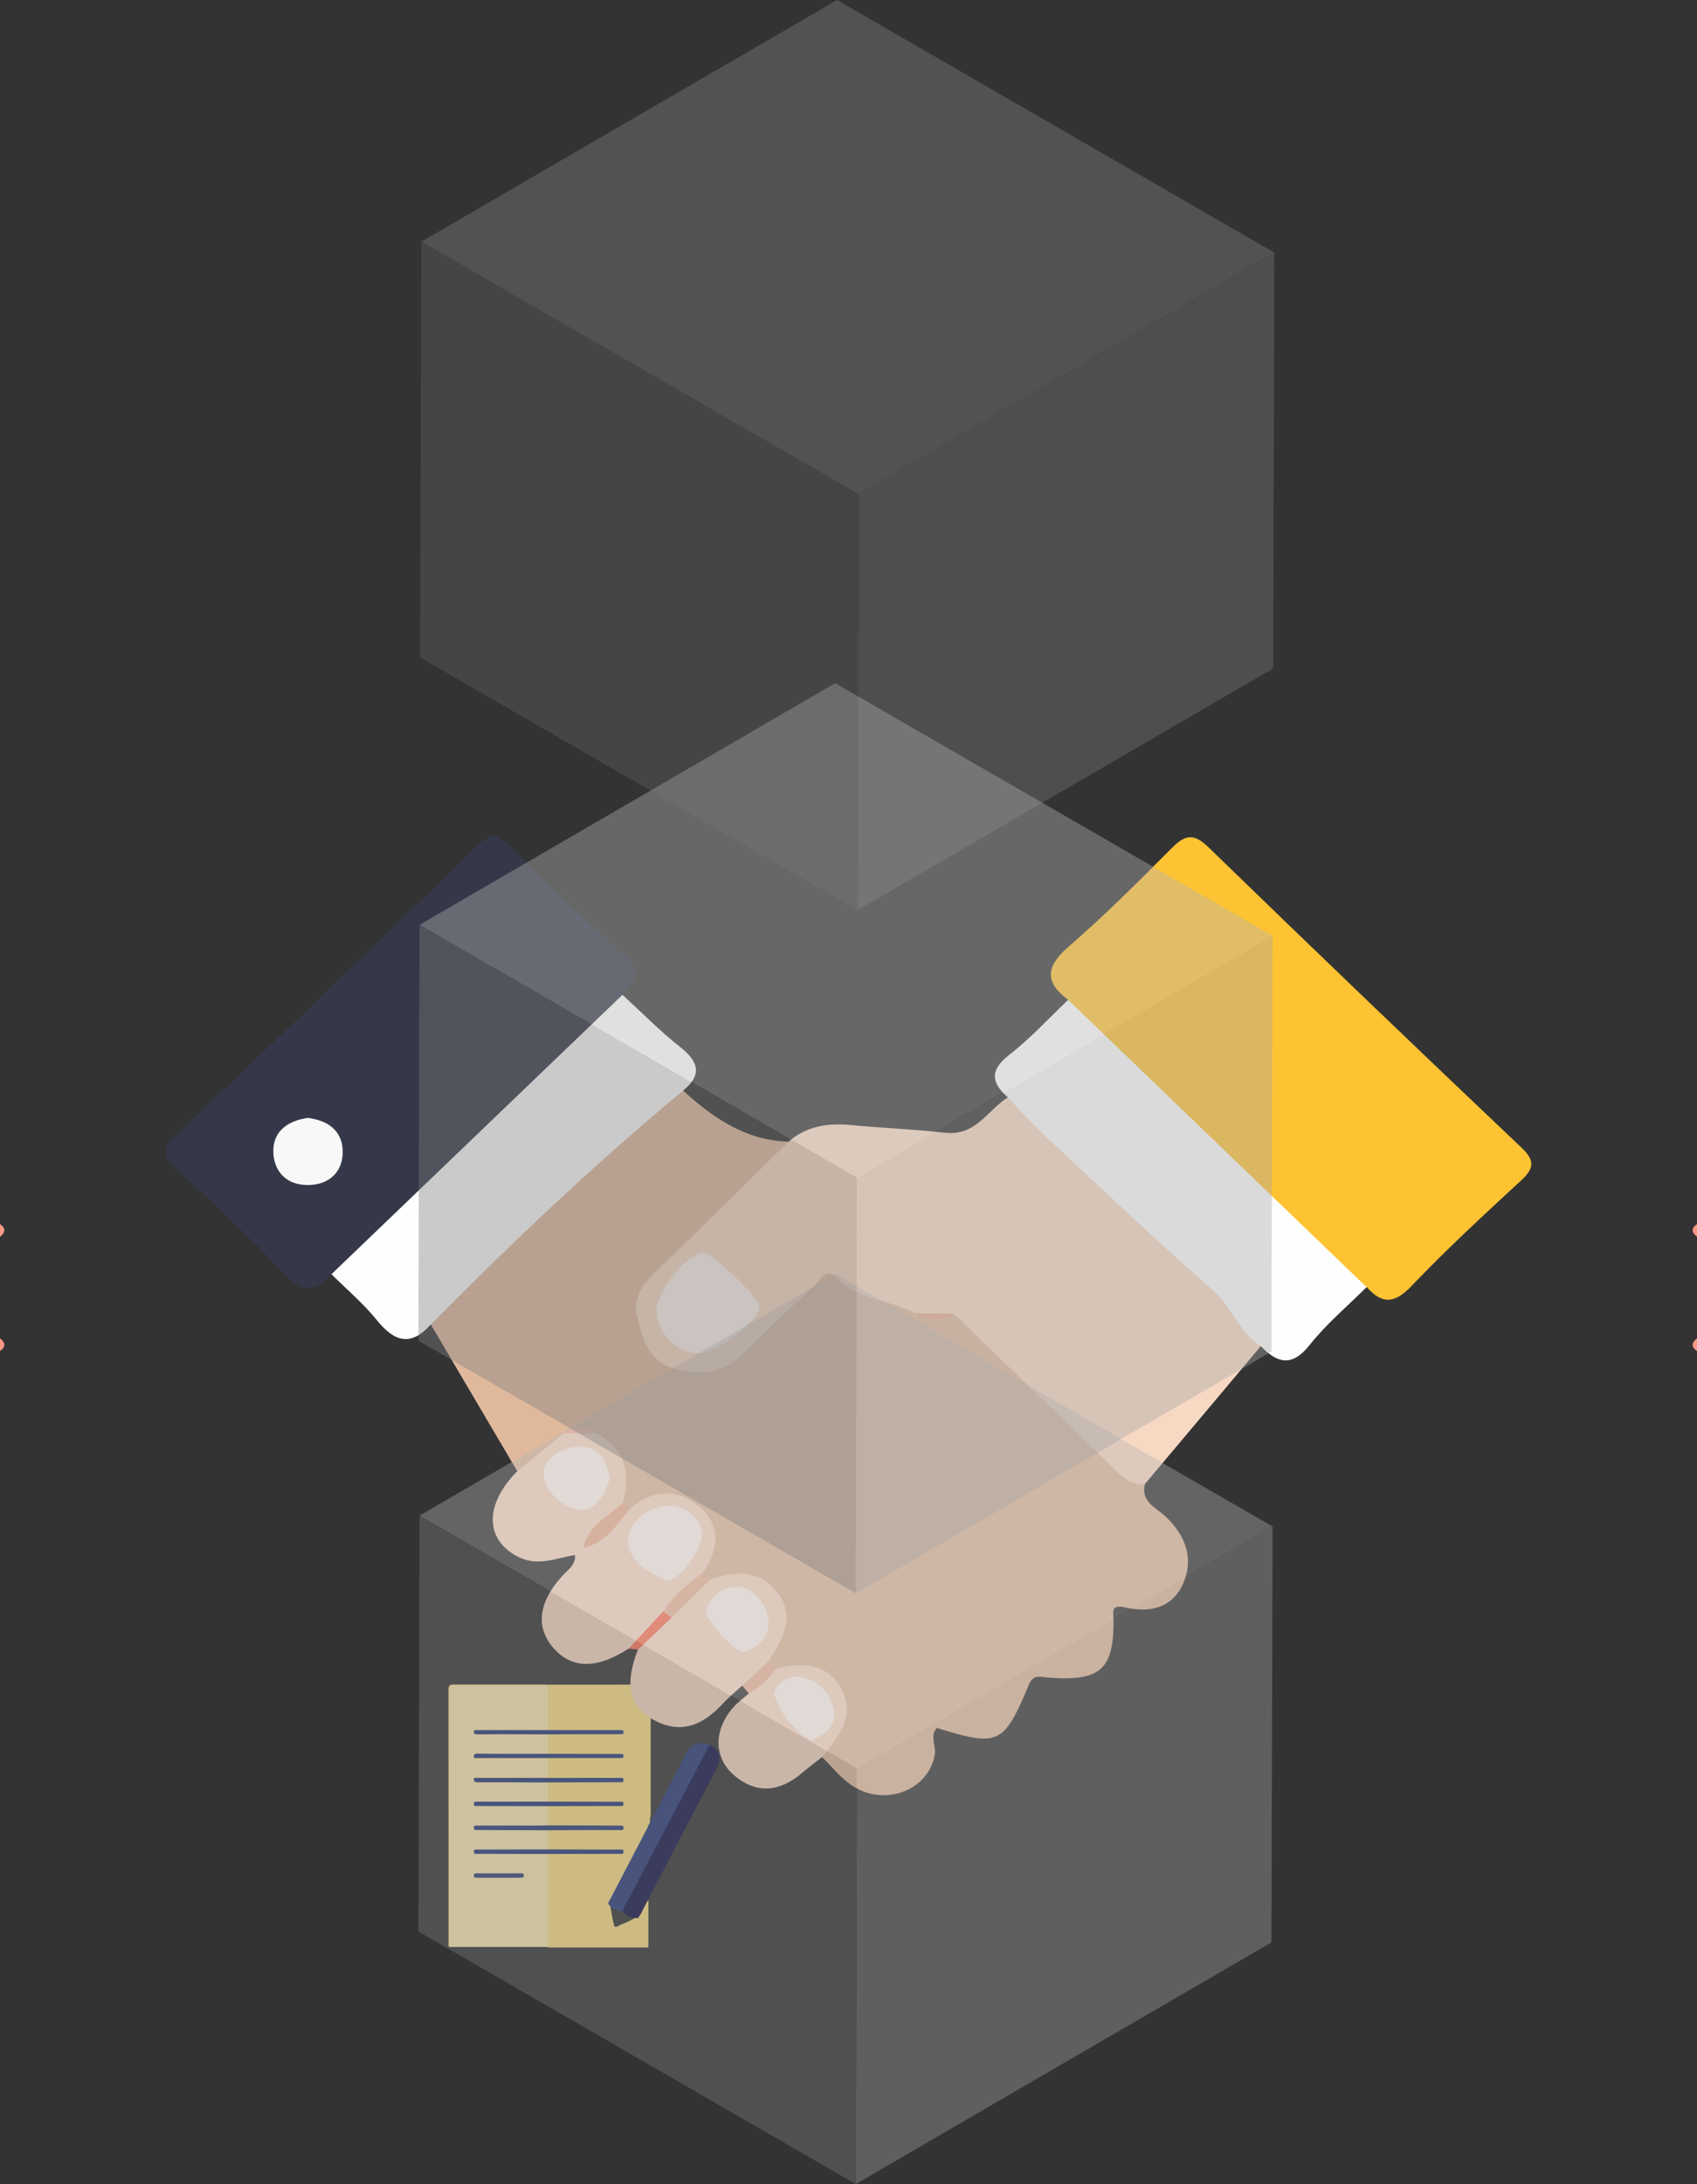 <svg xmlns="http://www.w3.org/2000/svg" viewBox="0 0 832 1070.32"><rect x="0" y="0" width="832" height="1070.32" fill="#333333" stroke="none"/><defs><style>.cls-1{fill:#feecb4;}.cls-2{fill:#fde086;}.cls-3{fill:#121149;}.cls-4{fill:#2c3e7a;}.cls-5{fill:#273b7a;}.cls-6{fill:#293c7a;}.cls-7{fill:#263a7a;}.cls-8{fill:#32447d;}.cls-9{fill:#d38b07;}.cls-10{fill:#fec51b;}.cls-11{fill:#fe9884;}.cls-12{fill:#e0b99d;}.cls-13{fill:#f7d8c3;}.cls-14{fill:#fec332;}.cls-15{fill:#353848;}.cls-16{fill:#fefefe;}.cls-17{fill:#fd7357;}.cls-18{fill:#eab499;}.cls-19{fill:#edb095;}.cls-20{fill:#ecb79d;}.cls-21{fill:#eaae93;}.cls-22{fill:#f3b69e;}.cls-23{fill:#fef2ec;}.cls-24{fill:#f8f8f8;}.cls-25{fill:#fef1eb;}.cls-26{opacity:0.38;}.cls-27{isolation:isolate;}.cls-28{fill:#a5a5a5;}.cls-29{fill:#7d7d7d;}.cls-30{fill:#b4b4b4;}.cls-31{opacity:0.4;}.cls-32{opacity:0.24;}</style></defs><title>blocs</title><g id="Calque_2" data-name="Calque 2"><g id="Calque_2-2" data-name="Calque 2"><path class="cls-1" d="M268.59,954.12l-48.19,0a4.38,4.38,0,0,1-.19-2.22q0-61.9,0-123.8c0-2.51,0-2.51,2.68-2.51h43.63c2.69,0,3,.23,3.06,2.76q.15,8.43,0,16.86c0,2.66-.48,3-3.37,3q-12.79,0-25.58,0a12.54,12.54,0,0,0-4.38.63c.76.49,1.57.23,2.32.23,8.94,0,17.89,0,26.83,0,1.24,0,2.62-.27,3.62.83a17.47,17.47,0,0,1,0,9.63c-.92,1.2-2.32.91-3.55.91-9.07.06-18.15,0-27.22,0-.73,0-1.55-.32-2.16.29a13.66,13.66,0,0,0,4.48.57q12.88,0,25.77,0c2.74,0,3.11.35,3.22,2.93a44.43,44.43,0,0,1,0,4.72c-.14,2.22-.54,2.61-2.88,2.62-7.66,0-15.32,0-23,0-2.56,0-5.16-.36-7.58.62a4.07,4.07,0,0,0,2.32.23c9,0,18,0,27,0,1.24,0,2.61-.27,3.6.83a17.33,17.33,0,0,1,0,9.67c-1,1.15-2.34.86-3.58.87-8.72.06-17.44,0-26.16,0-1,0-1.93,0-2.89.06,9.58.06,19.15,0,28.73.06,1.31,0,2.75-.31,3.85.78a16.81,16.81,0,0,1,0,9.72c-1,1.15-2.35.86-3.59.87-8.94.06-17.88,0-26.82,0a11.81,11.81,0,0,0-2.87.15c.75.61,1.58.34,2.32.34,9.08,0,18.17,0,27.25,0,1.25,0,2.61-.27,3.65.77a16.76,16.76,0,0,1,.06,9.72c-1,1.16-2.34.87-3.58.88-8.73.06-17.45,0-26.18,0-1,0-1.93,0-2.89.06,9.59.06,19.17,0,28.76.06,1.31,0,2.76-.31,3.85.79a6.3,6.3,0,0,1,.63,3.4q0,19.5,0,39C269.59,951.92,269.82,953.23,268.59,954.12Z"/><path class="cls-2" d="M268.62,882.9q0-4.69,0-9.38c.87-1.32,2.29-.95,3.51-1,9-.06,18.06,0,27.08,0a19,19,0,0,0,2.63-.09H238.26c-1.22,0-2.44,0-3.65-.06a2.21,2.21,0,0,1-2.13-1.12,7.79,7.79,0,0,1,2.77-.21h30.53c2.82,0,2.82,0,2.83-2.78,0-1,0-2.06,0-3.09,0-3.2,0-3.21-3.26-3.21h-30.1a5.79,5.79,0,0,1-2.74-.29c.73-1.13,1.94-1,3.07-1,4.94-.06,9.89,0,14.83,0q25.56,0,51.12,0c-9.81-.07-19.63,0-29.44-.08-1.21,0-2.65.37-3.48-1v-9.38c.84-1.35,2.27-1,3.49-1,9-.06,18.06,0,27.09,0a19.75,19.75,0,0,0,2.69-.09H238.33c-1.22,0-2.44,0-3.65-.05a2.39,2.39,0,0,1-2.18-1.07,6.55,6.55,0,0,1,2.76-.26h30.32c3,0,3,0,3-2.8,0-5.56-.06-11.11,0-16.67,0-1.77-.55-2.4-2.45-2.39-14.41.06-28.82.08-43.23,0-2.42,0-2.61,1-2.6,2.87q.06,48.76,0,97.53,0,14,0,28c-.68-.62-.41-1.42-.41-2.14q0-62-.05-124c0-1.94.51-2.58,2.62-2.58q46.55.08,93.1,0c.83,0,1.74-.22,2.46.43a7.34,7.34,0,0,1,1,4q0,29.53,0,59.06c0,1.51-.61,3-.22,4.49s-.39,2.52-1,3.66q-8.6,16.53-17.25,33a16.58,16.58,0,0,0-1.44,3.41c.72,3.51,1.18,7.06,2.14,10.51,1.36.47,2.24-.6,3.27-1a39,39,0,0,0,7.66-3.74c1.26-2.34,2.45-4.72,3.73-7,.42-.76.79-1.65,2-1.37q0,11.69,0,23.38l-49.41,0q0-22.78,0-45.55c.8-1.41,2.24-1,3.45-1,9-.07,18,0,27.06,0,.86,0,1.72,0,2.58-.06-9.89-.06-19.78,0-29.68-.07-1.19,0-2.66.41-3.41-1.06q0-4.69,0-9.37c.88-1.29,2.3-.92,3.52-.93,9.22-.06,18.45,0,27.67,0a5.46,5.46,0,0,0,2.56-.24,5.46,5.46,0,0,0-2.56-.24c-9.22,0-18.45,0-27.67,0-1.22,0-2.63.36-3.52-.93v-9.37c.6-1.35,1.9-1,3-1.06,6.44-.08,12.88,0,19.33,0,3.58,0,7.16,0,10.74,0-9.87-.07-19.73,0-29.6-.08C270.87,883.92,269.42,884.32,268.62,882.9Z"/><path class="cls-3" d="M348.15,855.29l.84.2a16,16,0,0,1,2.93,2.85c1.4,3,.78,5.76-.72,8.61Q335,897.79,318.93,928.71c-.35.67-.62,1.37-.93,2.06-2,2.89-3,6.29-5.15,9.13-3.2.33-5.55-1.24-7.72-3.19a3.35,3.35,0,0,1,.32-3c8.28-15.87,16.44-31.8,24.92-47.57,5.11-9.5,10-19.1,15.1-28.6C346.05,856.49,346.49,855.22,348.15,855.29Z"/><path class="cls-4" d="M268.63,894.52l30.46.11c1.72,0,3.43,0,5.15,0,.91,0,1.52.13,1.47,1.22s-.74,1-1.47,1c-5.58,0-11.16,0-16.74,0-6.29,0-12.58.07-18.87.1l-28.73-.11c-1.93,0-3.86,0-5.79,0-.81,0-1.79.26-1.79-1.1s1-1.1,1.79-1.1h31.53C266.63,894.63,267.63,894.56,268.63,894.52Z"/><path class="cls-5" d="M232.5,847.85l70.55,0c.64,0,1.29,0,1.93,0s.71.55.71,1,0,1-.72,1-1.15,0-1.72,0l-34.62.08c-11.38,0-22.77-.09-34.15,0C232.68,850,231.88,849.64,232.5,847.85Z"/><path class="cls-5" d="M268.62,859.47l34.62.07c.57,0,1.15,0,1.72,0s.72.53.72,1,0,1-.7,1-1.29,0-1.93,0l-70.54,0c-.66-1.82.2-2.17,2-2.16C245.86,859.54,257.24,859.49,268.62,859.47Z"/><path class="cls-6" d="M232.48,871.26h72.26c.76,0,1,.42.95,1.06s-.17,1.08-.95,1.08H303l-34.4.1c-11.38,0-22.75-.1-34.13-.06C232.69,873.46,231.91,873,232.48,871.26Z"/><path class="cls-7" d="M268.62,882.9l34.54.07h1.72c.68,0,.81.4.8.94s.05,1.14-.81,1.14h-1.72l-34.54.08-33.54-.08c-.57,0-1.15,0-1.72,0-.92.06-1-.45-1-1.16s.31-1,1-.95c1,0,2,0,3,0Z"/><path class="cls-7" d="M268.62,906.32l34.54.08h1.72c.86,0,.79.59.81,1.15s-.12.94-.8.94h-2.15l-34.11.07-33.75-.07c-.57,0-1.15,0-1.72,0s-.81-.4-.8-.94-.07-1.15.8-1.15h2.58Z"/><path class="cls-8" d="M244.66,920.22H233.93c-.77,0-1.6.15-1.62-1.05s.7-1.14,1.54-1.14q10.73,0,21.46,0c.88,0,1.55.06,1.52,1.17s-.9,1-1.66,1Z"/><path class="cls-7" d="M348.15,855.29a5.67,5.67,0,0,0-1.52,2.21q-20,38-39.91,76a7.43,7.43,0,0,0-1.18,2.84.63.63,0,0,1-.48.38c-2.71-.44-5.15-1.36-6.79-3.63-.13-.82.41-1.43.76-2.09l18.16-34.84c.35-.67.62-1.37.93-2.06,3-5.59,6-11.18,8.91-16.78,3.21-6.1,6.35-12.23,9.56-18.33C339.12,854.24,343.12,853,348.15,855.29Z"/><path class="cls-9" d="M481.64,620.78l.2,0,4.24,2c-2.11,1.31-4.45,2.19-6.67,3.28-.24.12-.49.13-.5-.24a10.08,10.08,0,0,1,1.63-4.2A1.39,1.39,0,0,1,481.64,620.78Z"/><path class="cls-10" d="M481.64,620.78l-2.73,5.06a63.51,63.51,0,0,1-1.28-7A28.21,28.21,0,0,1,481.64,620.78Z"/><path class="cls-11" d="M0,599.88C3,602,2.64,604,0,606.1Z"/><path class="cls-11" d="M832,606.1c-2.63-2.07-3.06-4.15,0-6.22Z"/><path class="cls-11" d="M0,655.85c2.64,2.07,3,4.15,0,6.22Z"/><path class="cls-11" d="M832,662.07c-3.06-2.07-2.63-4.15,0-6.22Z"/><path class="cls-12" d="M253.62,721l-42.41-71.92c-2.67-8,3.17-12.68,8-17.28,32.34-31.08,63.8-63,98.84-91.43,4.75-3.85,9.26-9.22,16.89-5.88,14.63,13.21,30.37,24.33,51.63,25,3.75,8.8-3.58,13.23-8.27,18.42-15.58,17.21-34.94,30.65-51.5,46.91-12.81,12.57-13.08,26-.7,37.58,8.26,7.7,25.73,5.61,36.39-3.6,11.26-9.73,19.28-22.21,30.68-31.79,7.67-6.44,15.15-9.23,24.64-2.92,9.85,6.54,21.74,9,32.63,13.46,5.84,3.17,12.39,2.71,18.75,3.25,5.55,1.32,9.25,5.17,13.07,8.82,24.11,23,47.86,46.41,72.5,68.94a25.33,25.33,0,0,1,6.61,8.7c-2.32,8.66,5.67,11.69,10.25,16.09,9.83,9.43,13.68,20.46,8.52,32.52-5,11.65-15.87,14.78-28.36,11.89-7.59-1.76-5.84,2.5-5.84,6.86,0,23.86-6.77,29.52-32.54,27.44-3.81-.31-6.81-1.57-8.93,3.46-12.46,29.63-14.78,30.6-45.16,21.27-3.57,4-.35,8.64-1,12.91-2.75,17.36-24.19,26-40.32,15.48-5.68-3.7-10-9.31-14.93-14.06-3.3-4.54.85-7.48,2.49-11,8.63-18.69,2.84-27.57-18.55-28.43-2.69-.11-5.33-.06-7.85-1.16a9.72,9.72,0,0,1-4.61-5c-1.63-4.91,1.27-8.85,3-13.06,6.93-16.54-1.22-27.28-19.64-25.65-3.68.33-7.26,1.74-11,.17a9.5,9.5,0,0,1-4.8-4.68,11.05,11.05,0,0,1-.2-6c5.52-24.35-3.91-32.43-29.06-24.92a12.28,12.28,0,0,1-4.76.47,9.06,9.06,0,0,1-5.46-3.7c-3.5-10.43,3.17-24.41-11.74-30.87a11.72,11.72,0,0,0-13-.08C268.91,710.31,266.23,723.67,253.62,721Z"/><path class="cls-13" d="M561.35,727.24c-6.74.62-11-3.36-15.2-7.47q-39.2-38-78.49-75.94c-6.37,1.67-12.72,2-19-.28-12.56-6.68-28.31-6.62-39-17.69-4.72-4.91-7.49,1.53-10.1,3.93-12.09,11.11-24.06,22.36-35.62,34-9.46,9.49-21.14,10.17-32.76,7.08-13.23-3.51-16.55-15.24-18.95-26.5-1.78-8.34,2.47-14.63,8.63-20.54,22.11-21.23,43.82-42.85,65.68-64.32,8.62-7.44,18.82-9.27,30.07-8.22,15.56,1.44,31.2,2.11,46.72,3.82,15.17,1.67,20.83-11.12,30.8-17.35,6.48-2.13,10.2,2.32,13.71,5.91,29.09,29.71,62.63,55,91.77,84.63,8.83,9,17.82,18,18.54,31.4Z"/><path class="cls-14" d="M523.68,490c-11.64-8.73-11-16.33.13-26,17.62-15.25,34.1-31.74,50.51-48.22,6.5-6.53,10.66-7.84,18.11-.62q76.29,74.05,153.5,147.23c6.71,6.37,6.26,10.21-.24,16.19-18.31,16.85-36.62,33.78-53.74,51.71-8.34,8.74-14.4,8.84-21.9.44-7.35.65-12.16-3.68-16.78-8.08q-61-58-121.69-116.46C527,501.8,522.54,497.11,523.68,490Z"/><path class="cls-15" d="M162.5,624.44c-8.5,9.57-15.09,8.31-23.9-1.11-16.54-17.69-34.52-34.18-52.37-50.69-6.18-5.72-7.58-9.2-.59-15.82q74.82-70.89,148.73-142.66c6-5.77,9.5-5.68,15.29.07,18,17.86,35.87,35.89,55.14,52.42,9.61,8.25,7.9,13.79.37,20.87.76,7.7-4.63,12.36-9.53,17.07Q238.09,560,180.22,615C175.31,619.7,170.56,625,162.5,624.44Z"/><path class="cls-16" d="M523.68,490,670,630.77c-9.36,9.34-19.71,18-27.81,28.22-8.67,11-15.79,9.24-24.09.67-10.7-6.66-14-19-23.2-27.12-28.38-25-55.83-51-83.48-76.77-6.11-5.69-11.57-12-17.33-18.05-8.2-7.18-8.88-13.29.69-20.76C505.19,508.87,514.12,499.08,523.68,490Z"/><path class="cls-16" d="M162.5,624.44,305.18,487.52c9.31,8.52,18.14,17.58,28.06,25.39,9.14,7.19,11.36,13.64,1.66,21.57-43.5,36-84.18,74.7-123.69,114.59-9.85,11.07-17.9,8.46-26.43-2.1C178.21,638.83,170,631.9,162.5,624.44Z"/><path class="cls-13" d="M308.45,739.73c11.25-10.09,23.91-10.41,34.7-1.06s9,21.12,1.32,32.18c-1.84,9.46-11.62,13.83-15.4,22-5.28,7.15-11.55,13-20.86,15.06-15.64,10.1-27.82,10-36.83-.25s-7.35-22.65,4.41-35.45c2.77-3,6.54-5.45,6.11-10.21a8.54,8.54,0,0,1,2.37-6.18C293.15,751.65,298.33,742.29,308.45,739.73Z"/><path class="cls-13" d="M348.05,774.21c11.71-4.28,23.15-5.22,32,5,10.71,12.37,3.87,23.75-3.27,34.87-1.55,6.72-5.24,11.34-12.92,12-3.08,2.83-6.39,5.45-9.19,8.51-9.3,10.15-20,15.74-33.74,8.51-12.61-6.64-14.85-17.5-8.15-34.81,2.42-7.55,10.51-10.75,14.39-17.17C333.54,784.85,338.67,777.15,348.05,774.21Z"/><path class="cls-13" d="M286,758.62l-4.07,3.43c-9.25,1.52-18.34,5.75-27.88.9-16.43-8.34-16.63-25.73-.39-42l22.64-18.56a20.17,20.17,0,0,1,16.2,0c14.35,7.87,16.71,19.89,12.88,34.05C301.9,746.25,292.31,751.14,286,758.62Z"/><path class="cls-13" d="M380.5,817.68c11.51-2.63,23-3.2,30.4,7.4,9.76,14,.94,25.24-7.91,36-3.26,2.59-6.6,5.1-9.78,7.78-10.63,9-21.82,10.69-33,1.39-10.2-8.5-10.49-21.88-1.18-33,2.3-2.76,5.37-4.92,8.09-7.35A19.18,19.18,0,0,1,380.5,817.68Z"/><path class="cls-17" d="M329.21,792.79l-16.39,15.6-4.61-.42,16.92-18.23C328.1,788.78,329.3,790,329.21,792.79Z"/><path class="cls-18" d="M380.5,817.68c-3.59,4.93-7.72,9.32-13.35,12.2l-3.25-3.71,12.92-12Z"/><path class="cls-19" d="M286,758.62c2.05-10.92,12.12-15.43,19.39-22.17l3.1,3.29C302.27,747.47,296.95,756.12,286,758.62Z"/><path class="cls-20" d="M329.21,792.79l-4.08-3.05c5-7.6,11.79-13.62,19.34-18.88l3.58,3.35Z"/><path class="cls-21" d="M448.64,643.55l19,.28C461.26,647.62,454.92,647.78,448.64,643.55Z"/><path class="cls-22" d="M292.47,702.39l-16.2,0Q284.35,696.33,292.47,702.39Z"/><path class="cls-23" d="M342.63,663.23c-11.23-.16-20.87-10.21-20.71-21.58.13-8.86,15.35-27.69,22.56-27.91,4.33-.13,27.73,22,27.87,26.41C372.56,647,351.5,663.35,342.63,663.23Z"/><path class="cls-24" d="M150.82,547.84c10.44,1.24,17.26,6.64,17.2,16.81-.05,9.31-6.18,15.6-16,16.06-10.69.5-17.49-5.74-18-15.7C133.56,554.81,140.52,549.37,150.82,547.84Z"/><path class="cls-25" d="M344.21,751c.33,9.08-13,25.56-17.77,23.45-8.71-3.82-18.71-10.56-18.57-19.26s9.37-16.82,19.52-17.25A16,16,0,0,1,344.21,751Z"/><path class="cls-25" d="M376.83,796.47c-.78,5.78-4.88,11-12,13.15-3.83,1.16-20.16-17-18.6-20.86,2.63-6.52,7.61-11.33,15.62-11.11C369.44,777.87,377.3,787.21,376.83,796.47Z"/><path class="cls-23" d="M298.9,724.4c-1.91,7.83-7.17,16.41-14.81,15.45-8.26-1-17.45-9.29-17.57-17.67-.1-6.92,8.26-13,17.38-13.23C294.31,708.74,297.2,715.94,298.9,724.4Z"/><path class="cls-25" d="M397.37,852.8A40.87,40.87,0,0,1,380,831.73c-1.76-5,5.6-10.78,11.53-10,9.67,1.32,16.26,8.15,17.31,17.54C409.58,846,404.4,850.28,397.37,852.8Z"/><g class="cls-26"><g class="cls-27"><polygon class="cls-28" points="623.93 748.09 623.36 951.88 419.55 1070.32 420.12 866.53 623.93 748.09"/><polygon class="cls-29" points="420.12 866.53 419.55 1070.32 205.12 946.53 205.7 742.74 420.12 866.53"/><polygon class="cls-30" points="623.93 748.09 420.12 866.53 205.7 742.74 409.51 624.29 623.93 748.09"/></g></g><g class="cls-31"><g class="cls-27"><polygon class="cls-28" points="623.93 458.59 623.36 662.38 419.55 780.82 420.12 577.03 623.93 458.59"/><polygon class="cls-29" points="420.12 577.03 419.55 780.82 205.12 657.02 205.7 453.23 420.12 577.03"/><polygon class="cls-30" points="623.93 458.59 420.12 577.03 205.7 453.23 409.51 334.79 623.93 458.59"/></g></g><g class="cls-32"><g class="cls-27"><polygon class="cls-28" points="624.79 123.8 624.21 327.59 420.4 446.03 420.98 242.24 624.79 123.8"/><polygon class="cls-29" points="420.98 242.24 420.4 446.03 205.98 322.23 206.56 118.44 420.98 242.24"/><polygon class="cls-30" points="624.79 123.8 420.98 242.24 206.56 118.44 410.37 0 624.79 123.8"/></g></g></g></g></svg>